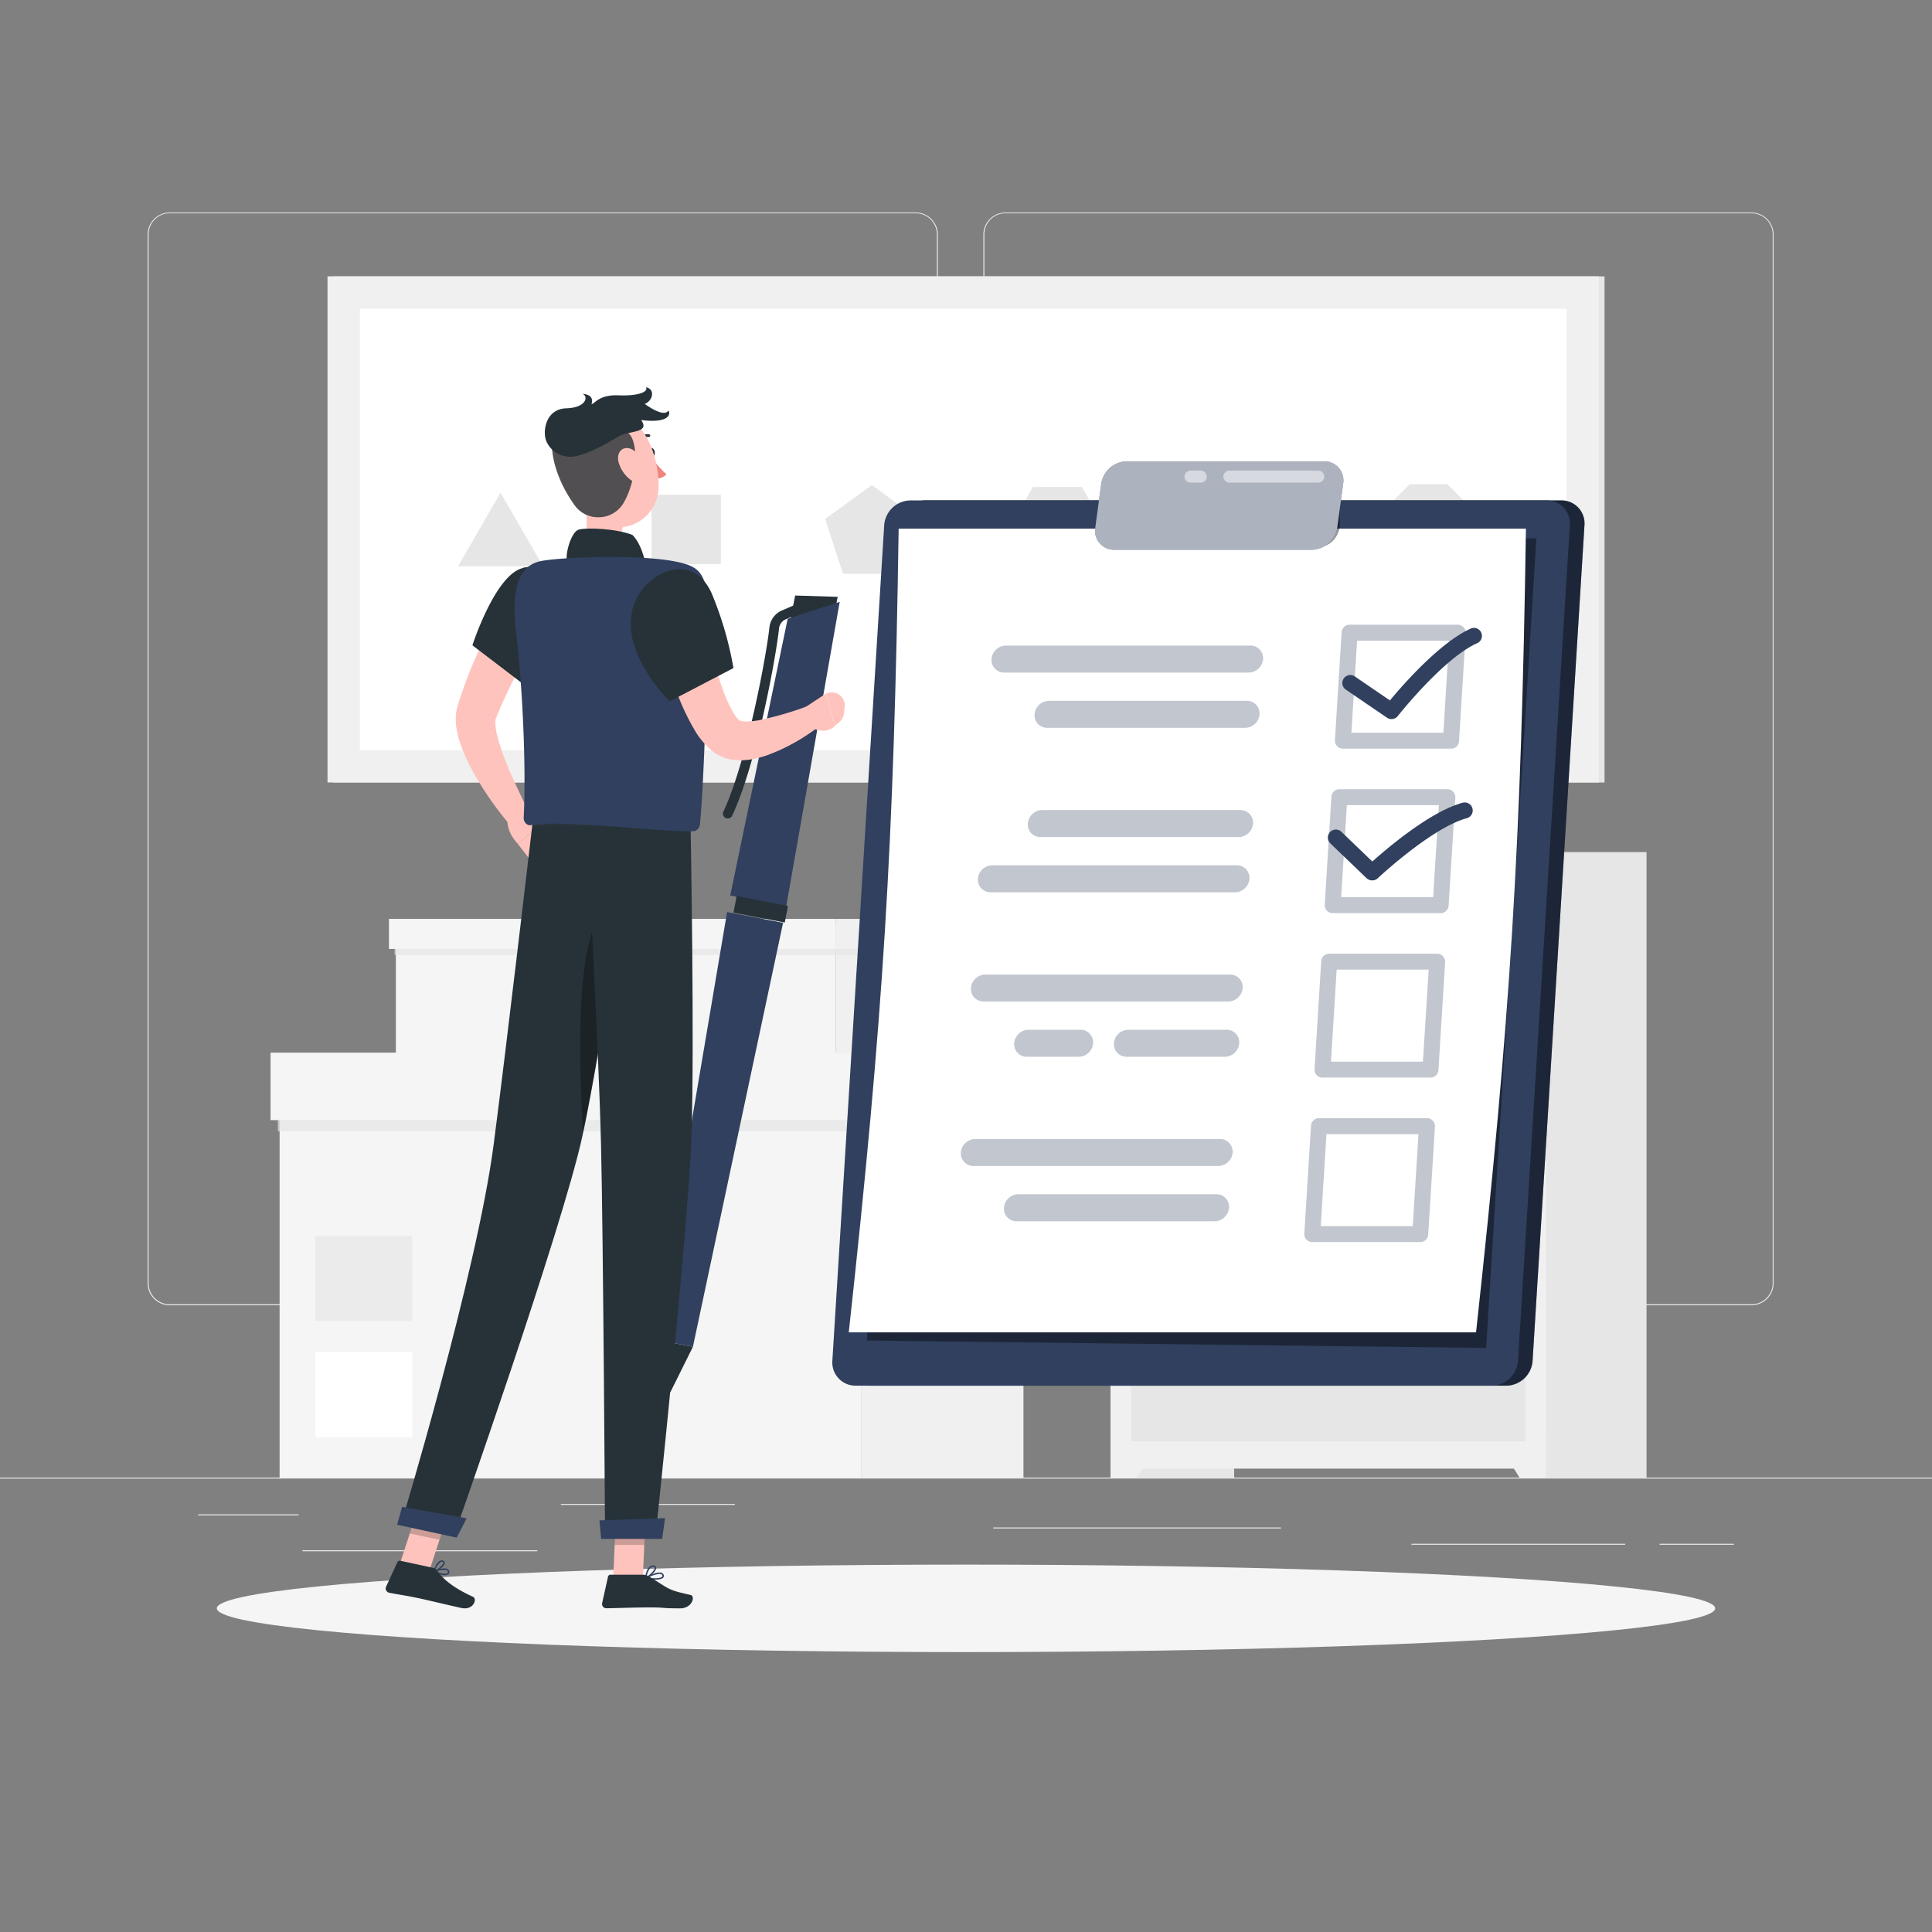 <svg xmlns="http://www.w3.org/2000/svg" viewBox="0 0 500 500"><rect x="0" y="0" width="500" height="500" fill="#808080" stroke="none"/><g id="freepik--background-complete--inject-138"><rect y="382.4" width="500" height="0.25" style="fill:#ebebeb"></rect><path d="M237,337.8H43.91a5.71,5.71,0,0,1-5.7-5.71V60.66A5.71,5.71,0,0,1,43.91,55H237a5.71,5.71,0,0,1,5.71,5.71V332.09A5.71,5.71,0,0,1,237,337.8ZM43.91,55.2a5.46,5.46,0,0,0-5.45,5.46V332.09a5.46,5.46,0,0,0,5.45,5.46H237a5.47,5.47,0,0,0,5.46-5.46V60.66A5.47,5.47,0,0,0,237,55.2Z" style="fill:#ebebeb"></path><path d="M453.31,337.8H260.21a5.72,5.72,0,0,1-5.71-5.71V60.66A5.72,5.72,0,0,1,260.21,55h193.1A5.71,5.71,0,0,1,459,60.66V332.09A5.71,5.71,0,0,1,453.31,337.8ZM260.21,55.2a5.47,5.47,0,0,0-5.46,5.46V332.09a5.47,5.47,0,0,0,5.46,5.46h193.1a5.47,5.47,0,0,0,5.46-5.46V60.66a5.47,5.47,0,0,0-5.46-5.46Z" style="fill:#ebebeb"></path><rect x="51.28" y="391.92" width="26" height="0.25" style="fill:#ebebeb"></rect><rect x="145.15" y="389.21" width="45.03" height="0.25" style="fill:#ebebeb"></rect><rect x="78.28" y="401.21" width="60.79" height="0.25" style="fill:#ebebeb"></rect><rect x="429.49" y="399.53" width="19.23" height="0.25" style="fill:#ebebeb"></rect><rect x="365.29" y="399.53" width="55.29" height="0.25" style="fill:#ebebeb"></rect><rect x="257.05" y="395.31" width="74.47" height="0.25" style="fill:#ebebeb"></rect><rect x="222.82" y="274.51" width="42.05" height="107.89" style="fill:#f0f0f0"></rect><rect x="72.35" y="274.51" width="150.46" height="107.89" transform="translate(295.17 656.91) rotate(180)" style="fill:#f5f5f5"></rect><rect x="81.57" y="349.92" width="25.11" height="21.97" transform="translate(188.26 721.81) rotate(180)" style="fill:#fff"></rect><rect x="81.57" y="319.89" width="25.11" height="21.97" transform="translate(188.26 661.75) rotate(180)" style="fill:#ebebeb"></rect><rect x="71.91" y="288.44" width="192.95" height="4.33" style="fill:#e6e6e6;opacity:0.7;mix-blend-mode:multiply"></rect><rect x="222.82" y="272.42" width="44.37" height="17.47" style="fill:#f0f0f0"></rect><rect x="70.03" y="272.42" width="152.79" height="17.47" transform="translate(292.84 562.31) rotate(180)" style="fill:#f5f5f5"></rect><rect x="216.25" y="239.44" width="32.68" height="33.25" style="fill:#f0f0f0"></rect><rect x="102.46" y="239.44" width="113.79" height="33.25" transform="translate(318.7 512.12) rotate(180)" style="fill:#f5f5f5"></rect><rect x="102.12" y="244.45" width="146.81" height="2.69" style="fill:#e6e6e6;opacity:0.7;mix-blend-mode:multiply"></rect><rect x="216.25" y="237.81" width="34.48" height="7.77" style="fill:#f0f0f0"></rect><rect x="100.65" y="237.81" width="115.59" height="7.77" transform="translate(316.9 483.39) rotate(180)" style="fill:#f5f5f5"></rect><rect x="287.41" y="220.52" width="31.99" height="161.88" transform="translate(606.81 602.92) rotate(180)" style="fill:#e6e6e6"></rect><polygon points="294.26 382.4 287.41 382.4 287.41 370.92 301.44 370.92 294.26 382.4" style="fill:#f0f0f0"></polygon><rect x="394.12" y="220.52" width="31.99" height="161.88" transform="translate(820.24 602.92) rotate(180)" style="fill:#e6e6e6"></rect><rect x="287.41" y="220.52" width="112.69" height="159.56" transform="translate(687.51 600.6) rotate(180)" style="fill:#f0f0f0"></rect><rect x="292.72" y="227.59" width="102.06" height="43.76" transform="translate(687.51 498.95) rotate(180)" style="fill:#e6e6e6"></rect><path d="M350.46,248.54a6.71,6.71,0,1,1-6.71-6.71A6.7,6.7,0,0,1,350.46,248.54Z" style="fill:#fafafa"></path><polygon points="393.25 382.4 400.1 382.4 400.1 370.92 386.07 370.92 393.25 382.4" style="fill:#f0f0f0"></polygon><rect x="292.72" y="278.42" width="102.06" height="94.59" style="fill:#e6e6e6"></rect><circle cx="380.69" cy="292.52" r="6.71" style="fill:#fafafa"></circle><rect x="185.24" y="-27.51" width="130.98" height="329.04" transform="translate(387.74 -113.71) rotate(90)" style="fill:#e6e6e6"></rect><rect x="183.78" y="-27.51" width="130.98" height="329.04" transform="translate(386.29 -112.26) rotate(90)" style="fill:#f0f0f0"></rect><rect x="93.13" y="79.9" width="312.3" height="114.23" style="fill:#fff"></rect><polygon points="129.54 127.5 118.56 146.53 140.53 146.53 129.54 127.5" style="fill:#e6e6e6"></polygon><rect x="168.61" y="128.04" width="17.94" height="17.94" style="fill:#e6e6e6"></rect><polygon points="225.62 125.54 213.55 134.3 218.16 148.49 233.07 148.49 237.68 134.3 225.62 125.54" style="fill:#e6e6e6"></polygon><polygon points="280 126.03 267.31 126.03 260.96 137.01 267.31 148 280 148 286.34 137.01 280 126.03" style="fill:#e6e6e6"></polygon><polygon points="321.69 124.95 311.77 129.73 309.32 140.47 316.18 149.07 327.19 149.07 334.06 140.47 331.61 129.73 321.69 124.95" style="fill:#e6e6e6"></polygon><polygon points="374.58 125.29 364.87 125.29 358 132.16 358 141.87 364.87 148.74 374.58 148.74 381.44 141.87 381.44 132.16 374.58 125.29" style="fill:#e6e6e6"></polygon></g><g id="freepik--Shadow--inject-138"><ellipse id="freepik--path--inject-138" cx="250" cy="416.24" rx="193.89" ry="11.32" style="fill:#f5f5f5"></ellipse></g><g id="freepik--to-do-list--inject-138"><path d="M239.41,129.51H404.06a5.94,5.94,0,0,1,6,6.38L396.63,352.22a6.91,6.91,0,0,1-6.78,6.39H225.19a6,6,0,0,1-6-6.39l13.42-216.33A6.92,6.92,0,0,1,239.41,129.51Z" style="fill:#30405E"></path><path d="M239.41,129.51H404.06a5.94,5.94,0,0,1,6,6.38L396.63,352.22a6.91,6.91,0,0,1-6.78,6.39H225.19a6,6,0,0,1-6-6.39l13.42-216.33A6.92,6.92,0,0,1,239.41,129.51Z" style="opacity:0.4"></path><path d="M235.63,129.51H400.28a5.94,5.94,0,0,1,6,6.38L392.85,352.22a6.91,6.91,0,0,1-6.79,6.39H221.41a6,6,0,0,1-6-6.39l13.42-216.33A6.91,6.91,0,0,1,235.63,129.51Z" style="fill:#30405E"></path><polygon points="224.34 346.93 384.61 348.85 397.61 139.33 237.22 139.33 224.34 346.93" style="opacity:0.4"></polygon><path d="M219.66,344.81H382c8.94-81.91,11.69-126.13,12.91-208H232.57C231.35,218.68,228.61,262.9,219.66,344.81Z" style="fill:#fff"></path><path d="M375.49,193.75H347.54a2,2,0,0,1-1.5-.65,2.08,2.08,0,0,1-.56-1.54l1.73-27.94a2.07,2.07,0,0,1,2.06-1.94h28a2.07,2.07,0,0,1,2.06,2.19l-1.74,27.95A2,2,0,0,1,375.49,193.75Zm-25.75-4.12h23.81L375,165.81H351.21Z" style="fill:#30405E;opacity:0.3"></path><path d="M372.84,236.32H344.9a2.07,2.07,0,0,1-1.5-.65,2.05,2.05,0,0,1-.56-1.54l1.73-27.95a2.06,2.06,0,0,1,2.06-1.93h27.95a2,2,0,0,1,1.5.65,2.08,2.08,0,0,1,.56,1.54l-1.74,27.94A2.06,2.06,0,0,1,372.84,236.32Zm-25.75-4.13H370.9l1.48-23.82H348.57Z" style="fill:#30405E;opacity:0.3"></path><path d="M370.2,278.88H342.26a2.06,2.06,0,0,1-1.51-.65,2,2,0,0,1-.55-1.54l1.73-27.94a2.07,2.07,0,0,1,2.06-1.94h27.95a2.07,2.07,0,0,1,1.5.65A2.11,2.11,0,0,1,374,249L372.26,277A2.06,2.06,0,0,1,370.2,278.88Zm-25.75-4.12h23.81l1.48-23.82H345.93Z" style="fill:#30405E;opacity:0.3"></path><path d="M367.56,321.45H339.62a2.1,2.1,0,0,1-1.51-.65,2,2,0,0,1-.55-1.54l1.73-27.95a2.07,2.07,0,0,1,2.06-1.93H369.3a2,2,0,0,1,1.5.65,2.08,2.08,0,0,1,.56,1.54l-1.74,27.94A2.07,2.07,0,0,1,367.56,321.45Zm-25.75-4.13h23.81l1.48-23.82H343.29Z" style="fill:#30405E;opacity:0.3"></path><path d="M259.88,174.06h63.29a3.78,3.78,0,0,0,3.71-3.49h0a3.25,3.25,0,0,0-3.28-3.49H260.32a3.76,3.76,0,0,0-3.71,3.49h0A3.25,3.25,0,0,0,259.88,174.06Z" style="fill:#30405E;opacity:0.3"></path><path d="M271,188.36h51.25a3.78,3.78,0,0,0,3.71-3.49h0a3.25,3.25,0,0,0-3.27-3.5H271.46a3.78,3.78,0,0,0-3.71,3.5h0A3.25,3.25,0,0,0,271,188.36Z" style="fill:#30405E;opacity:0.3"></path><path d="M256.79,223.94h63.29a3.25,3.25,0,0,1,3.27,3.49h0a3.78,3.78,0,0,1-3.71,3.49H256.35a3.25,3.25,0,0,1-3.27-3.49h0A3.78,3.78,0,0,1,256.79,223.94Z" style="fill:#30405E;opacity:0.3"></path><path d="M269.71,209.64H321a3.25,3.25,0,0,1,3.28,3.49h0a3.78,3.78,0,0,1-3.71,3.5H269.28a3.25,3.25,0,0,1-3.28-3.5h0A3.78,3.78,0,0,1,269.71,209.64Z" style="fill:#30405E;opacity:0.3"></path><path d="M254.6,259.19h63.29a3.78,3.78,0,0,0,3.71-3.49h0a3.25,3.25,0,0,0-3.28-3.49H255a3.78,3.78,0,0,0-3.71,3.49h0A3.25,3.25,0,0,0,254.6,259.19Z" style="fill:#30405E;opacity:0.3"></path><path d="M291.54,273.49H317a3.78,3.78,0,0,0,3.71-3.49h0a3.26,3.26,0,0,0-3.28-3.5H292a3.79,3.79,0,0,0-3.71,3.5h0A3.25,3.25,0,0,0,291.54,273.49Z" style="fill:#30405E;opacity:0.3"></path><path d="M265.75,273.49h13.43a3.78,3.78,0,0,0,3.71-3.49h0a3.26,3.26,0,0,0-3.28-3.5H266.18a3.79,3.79,0,0,0-3.71,3.5h0A3.25,3.25,0,0,0,265.75,273.49Z" style="fill:#30405E;opacity:0.3"></path><path d="M252,301.76h63.29a3.78,3.78,0,0,0,3.71-3.49h0a3.26,3.26,0,0,0-3.28-3.5H252.39a3.78,3.78,0,0,0-3.71,3.5h0A3.25,3.25,0,0,0,252,301.76Z" style="fill:#30405E;opacity:0.3"></path><path d="M263.11,316.06h51.25a3.79,3.79,0,0,0,3.71-3.5h0a3.25,3.25,0,0,0-3.28-3.49H263.54a3.78,3.78,0,0,0-3.71,3.49h0A3.26,3.26,0,0,0,263.11,316.06Z" style="fill:#30405E;opacity:0.3"></path><path d="M360.11,186.1a2,2,0,0,1-1.16-.36l-10.77-7.35a2.07,2.07,0,0,1,2.33-3.41l9.2,6.29c3.36-4.05,12.94-15,20.91-18.59a2.06,2.06,0,1,1,1.68,3.77c-8.7,3.87-20.45,18.72-20.56,18.87A2.08,2.08,0,0,1,360.11,186.1Z" style="fill:#30405E"></path><path d="M355.1,227.84a2.09,2.09,0,0,1-1.44-.57l-9.37-9a2.07,2.07,0,1,1,2.87-3l8,7.69c3.95-3.53,15-12.93,23.36-15.21a2.06,2.06,0,1,1,1.09,4c-9.12,2.49-22.93,15.43-23.07,15.56A2,2,0,0,1,355.1,227.84Z" style="fill:#30405E"></path><path d="M337.57,141.73l3,0a6.12,6.12,0,0,0,6.18-6.06l0-5.58a.61.61,0,0,0-.62-.61h-8.48a.7.7,0,0,0-.69.69L337,141.12A.61.61,0,0,0,337.57,141.73Z" style="opacity:0.4"></path><path d="M291.55,119.39h51.06a4.93,4.93,0,0,1,5,5.76l-1.53,11.37a6.83,6.83,0,0,1-6.54,5.76H288.46a4.93,4.93,0,0,1-5-5.76L285,125.15A6.83,6.83,0,0,1,291.55,119.39Z" style="fill:#30405E"></path><path d="M291.55,119.39h51.06a4.93,4.93,0,0,1,5,5.76l-1.53,11.37a6.83,6.83,0,0,1-6.54,5.76H288.46a4.93,4.93,0,0,1-5-5.76L285,125.15A6.83,6.83,0,0,1,291.55,119.39Z" style="fill:#fff;opacity:0.6"></path><path d="M341.29,124.89h-23a1.55,1.55,0,1,1,0-3.09h23a1.55,1.55,0,0,1,0,3.09Z" style="fill:#fff;opacity:0.5"></path><path d="M310.64,124.89h-2.42a1.55,1.55,0,1,1,0-3.09h2.42a1.55,1.55,0,1,1,0,3.09Z" style="fill:#fff;opacity:0.5"></path></g><g id="freepik--Character--inject-138"><polygon points="169.46 346.65 179.33 348.54 202.66 238.82 188.17 236.05 169.46 346.65" style="fill:#30405E"></polygon><polygon points="204.15 162.64 215.97 158.75 216.79 154.46 205.78 154.12 204.15 162.64" style="fill:#263238"></polygon><polygon points="203.85 160.14 217.31 155.76 203.48 234.52 188.99 231.76 203.85 160.14" style="fill:#30405E"></polygon><rect x="189.05" y="233.1" width="13.55" height="4.37" transform="matrix(-0.98, -0.19, 0.19, -0.98, 344.08, 503.11)" style="fill:#263238"></rect><path d="M171.24,359.64c-.13.65.14,1.25.6,1.34s.94-.37,1.06-1-.15-1.25-.61-1.34S171.36,359,171.24,359.64Z" style="fill:#30405E"></path><polygon points="170.56 359.72 173.5 360.28 179.33 348.54 169.46 346.65 170.56 359.72" style="fill:#263238"></polygon><path d="M188.34,211.82a1.25,1.25,0,0,1-1.13-1.77c6.2-13.29,11.23-41.05,11.91-47.65a5.39,5.39,0,0,1,3.24-4.41l3.27-1.41a1.24,1.24,0,1,1,1,2.28l-3.27,1.41a2.93,2.93,0,0,0-1.75,2.39c-.71,6.93-5.7,34.68-12.12,48.44A1.25,1.25,0,0,1,188.34,211.82Z" style="fill:#263238"></path><path d="M142.27,158.79c-2.49,4.27-5,8.8-7.37,13.24-1.17,2.24-2.31,4.48-3.4,6.73s-2.11,4.52-3,6.78l-.17.41s0,0,0,0a.61.61,0,0,0-.07.21,5,5,0,0,0-.07,1,15.14,15.14,0,0,0,.42,2.94,50,50,0,0,0,2.2,6.76c.89,2.3,1.91,4.61,3,6.93s2.2,4.64,3.29,6.9l-4.75,3.24a86.84,86.84,0,0,1-9.41-13.27,48.71,48.71,0,0,1-3.65-7.76,25.79,25.79,0,0,1-1.2-4.72,15.21,15.21,0,0,1-.12-2.93,12.65,12.65,0,0,1,.24-1.72c.06-.29.16-.62.25-.93l.16-.51a110.51,110.51,0,0,1,6-15.21,142.3,142.3,0,0,1,7.79-14.19Z" style="fill:#ffc3bd"></path><path d="M136.35,209.25l4.47,3.48L134,218.37s-3.11-3-2.63-6.69Z" style="fill:#ffc3bd"></path><polygon points="142.64 217.81 138.09 223.66 133.99 218.37 140.82 212.73 142.64 217.81" style="fill:#ffc3bd"></polygon><path d="M168,117.11c.13.6.55,1,.94,1s.62-.64.5-1.24-.55-1-.94-.95S167.92,116.5,168,117.11Z" style="fill:#263238"></path><path d="M168.53,118.15a22.22,22.22,0,0,0,3.95,4.59,3.57,3.57,0,0,1-2.79,1.13Z" style="fill:#ed847e"></path><path d="M165.14,114.2a.37.37,0,0,1-.24-.1.35.35,0,0,1,0-.51,3.54,3.54,0,0,1,3.08-1.2.36.36,0,1,1-.12.71h0a2.86,2.86,0,0,0-2.43,1A.36.36,0,0,1,165.14,114.2Z" style="fill:#263238"></path><path d="M150.79,125.62c1.1,5.61,2.2,15.88-1.72,19.62,0,0,1.53,5.68,11.94,5.68,11.45,0,5.48-5.68,5.48-5.68-6.25-1.5-6.09-6.13-5-10.49Z" style="fill:#ffc3bd"></path><path d="M146.85,145.66c-.83-2,1-8,2.85-8.57,2.09-.64,10-.28,14,1.37,2.81,2.84,3.62,8.73,3.62,8.73Z" style="fill:#263238"></path><path d="M114.15,407.52a2.46,2.46,0,0,0,1.9-.1.72.72,0,0,0,.18-.84.86.86,0,0,0-.47-.54c-1-.49-3.41.48-3.51.52a.17.17,0,0,0-.11.16.19.19,0,0,0,.1.17A9,9,0,0,0,114.15,407.52Zm1.24-1.22.22.07a.49.49,0,0,1,.27.31c.1.33,0,.43-.06.46-.41.35-1.94,0-3-.4A5.88,5.88,0,0,1,115.39,406.3Z" style="fill:#30405E"></path><path d="M112.28,406.91h.09c.87-.25,2.72-1.57,2.74-2.44a.58.58,0,0,0-.46-.58,1,1,0,0,0-.81.06c-1,.52-1.67,2.65-1.69,2.74a.17.17,0,0,0,0,.18Zm2.17-2.71.08,0c.22.08.22.19.22.23,0,.52-1.24,1.55-2.13,2a4.36,4.36,0,0,1,1.39-2.16A.68.68,0,0,1,114.45,404.2Z" style="fill:#30405E"></path><path d="M169.44,408.81c1,0,1.94-.14,2.25-.58a.67.67,0,0,0,0-.79.89.89,0,0,0-.58-.42c-1.27-.35-3.95,1.17-4.06,1.24a.18.18,0,0,0-.09.19.17.17,0,0,0,.14.14A13.19,13.19,0,0,0,169.44,408.81Zm1.22-1.49a1.29,1.29,0,0,1,.35.05.49.49,0,0,1,.35.25c.13.22.09.34,0,.4-.36.5-2.29.51-3.72.31A8.1,8.1,0,0,1,170.66,407.32Z" style="fill:#30405E"></path><path d="M167.13,408.6l.07,0c.93-.41,2.76-2.07,2.62-2.94,0-.2-.18-.45-.68-.5a1.28,1.28,0,0,0-1,.31c-1,.8-1.18,2.86-1.19,2.95a.16.16,0,0,0,.07.16A.15.15,0,0,0,167.13,408.6Zm1.87-3.11h.11c.32,0,.34.16.35.2.09.52-1.16,1.82-2.1,2.39a4.25,4.25,0,0,1,1-2.36A1,1,0,0,1,169,405.49Z" style="fill:#30405E"></path><polygon points="158.71 408.42 166.37 408.42 167.13 390.68 159.47 390.68 158.71 408.42" style="fill:#ffc3bd"></polygon><polygon points="103.43 404.87 111.12 406.49 116.55 389.97 108.85 388.35 103.43 404.87" style="fill:#ffc3bd"></polygon><path d="M112,405.74l-8.41-1.82a.67.67,0,0,0-.75.37l-2.92,6.34a1.13,1.13,0,0,0,.81,1.57c2.95.58,4.41.72,8.11,1.52,2.27.49,7.41,1.74,10.55,2.42s4.23-2.34,3-2.9c-5.49-2.51-7.79-4.72-9.27-6.78A1.88,1.88,0,0,0,112,405.74Z" style="fill:#263238"></path><path d="M166.32,407.53H158a.67.67,0,0,0-.65.52l-1.51,6.81a1.1,1.1,0,0,0,1.1,1.36c3-.05,7.38-.22,11.17-.22,4.43,0,2.71.24,7.91.24,3.15,0,4-3.18,2.7-3.47-6-1.31-5.33-1.45-10.51-4.64A3.5,3.5,0,0,0,166.32,407.53Z" style="fill:#263238"></path><path d="M135.35,147c-7.18,1.64-13.09,20-13.09,20l14.41,11a31.51,31.51,0,0,0,7.65-14.16C146.79,154.17,142.69,145.28,135.35,147Z" style="fill:#263238"></path><path d="M141.51,160.45c-3.9,3.85-5.17,10.88-5.48,17l.64.49a31.4,31.4,0,0,0,7.65-14.16c.15-.57.27-1.15.38-1.71Z" style="opacity:0.2"></path><path d="M178.27,147.36s8.15,9.21.45,66.21h-41c-.28-6.29,3.67-37-2.4-66.6a106.75,106.75,0,0,1,13.72-1.73,148.77,148.77,0,0,1,17.42,0A76.94,76.94,0,0,1,178.27,147.36Z" style="fill:#263238"></path><polygon points="167.13 390.68 166.74 399.83 159.07 399.83 159.46 390.68 167.13 390.68" style="opacity:0.2"></polygon><polygon points="108.85 388.35 116.55 389.97 113.74 398.49 106.05 396.87 108.85 388.35" style="opacity:0.2"></polygon><path d="M147.59,119.93c2,7.34,2.74,11.74,7.27,14.79,6.82,4.6,15.31-.67,15.57-8.46.24-7-3-17.83-10.9-19.31A10.36,10.36,0,0,0,147.59,119.93Z" style="fill:#ffc3bd"></path><path d="M154.91,133.87h-.1a7.44,7.44,0,0,1-6.07-3.08c-2.3-3.21-5.53-8.78-5.9-15.21,2.92-3.08,13.89-5.11,18.78-4,4.07.93,3.48,12.52-.37,18.79A7.47,7.47,0,0,1,154.91,133.87Z" style="fill:#ffc3bd"></path><path d="M154.91,133.87h-.1a7.44,7.44,0,0,1-6.07-3.08c-2.3-3.21-5.53-8.78-5.9-15.21,2.92-3.08,13.89-5.11,18.78-4,4.07.93,3.48,12.52-.37,18.79A7.47,7.47,0,0,1,154.91,133.87Z" style="fill:#263238;opacity:0.8"></path><path d="M147.29,118.19a6.61,6.61,0,0,1-6-4.27c-.87-2.6.05-8.09,5.28-8.25s5.77-3.14,4.16-3.75c3.42.25,2.34,2.64,2.34,2.64.91,0,1.77-2.45,7-2.25s7.78-.92,7.11-2.09c2.47.5,1.78,3.5-.31,4.31,0,0,4.95,3.75,6.12,1.69.83,1.5-.81,3.3-7.06,2.48,2.49,3.49-3.41,2.71-5.92,4.29S150.74,118.44,147.29,118.19Z" style="fill:#263238"></path><path d="M160.08,119.59a8.66,8.66,0,0,0,3.09,4.57c2,1.48,3.48,0,3.34-2.24-.12-2-1.32-5.25-3.51-5.85S159.51,117.38,160.08,119.59Z" style="fill:#ffc3bd"></path><path d="M164.19,213.57s-8.7,58.54-13.47,80.47c-5.22,24-33.25,103.47-33.25,103.47l-13.71-3s19.6-64.76,24-98.33c3.37-25.79,10-82.65,10-82.65Z" style="fill:#263238"></path><path d="M120.76,392.94s-2.56,5-2.56,5l-15.43-3.34,1.3-4.64Z" style="fill:#30405E"></path><path d="M158.69,234.43c-10.05,2-9,39.45-7.77,58.73,2.89-13.63,7.14-39.85,10-58.46A3.46,3.46,0,0,0,158.69,234.43Z" style="opacity:0.3"></path><path d="M178.72,213.57s1.06,57.27.22,80.63c-.86,24.3-9.35,103.86-9.35,103.86h-13s-.47-78.14-1.05-102c-.63-26-3.77-82.49-3.77-82.49Z" style="fill:#263238"></path><path d="M172.09,392.89c.06,0-.74,5.38-.74,5.38H155.57l-.43-4.8Z" style="fill:#30405E"></path><path d="M178.46,146.35c2,.83,3.93,2.32,4.51,7.27.56,4.75-.52,46.38-1.82,59.67a1.92,1.92,0,0,1-1.69,1.83c-8.19.35-33.56-3.07-42.12-1.57-1,.18-1.87-.92-1.81-1.92.67-12.95-.3-33.85-1.88-47.12-1-8.67-1-17.74,6.23-19.28C145.26,144.09,170.64,143.09,178.46,146.35Z" style="fill:#30405E"></path><path d="M181.63,157.85c.46,2.2,1,4.59,1.5,6.87s1.12,4.59,1.76,6.84,1.3,4.46,2.06,6.57a36.22,36.22,0,0,0,2.56,5.79,11.49,11.49,0,0,0,1.33,2c.19.21.34.35.38.39s0,.09.19.15a5.33,5.33,0,0,0,2,.26,24,24,0,0,0,3-.32,88.11,88.11,0,0,0,13.26-3.9l2.91,5a50.42,50.42,0,0,1-13.72,7.84,25,25,0,0,1-4.26,1.15,15.57,15.57,0,0,1-5.32.08,10.87,10.87,0,0,1-3.25-1.1,13.13,13.13,0,0,1-2.54-1.85,20.73,20.73,0,0,1-3.21-3.82,60.81,60.81,0,0,1-6.51-14.87c-.75-2.47-1.44-4.94-2-7.43s-1.12-4.91-1.55-7.56Z" style="fill:#ffc3bd"></path><path d="M164.78,154.85c-6.22,12.51,8.56,26.65,8.56,26.65l16.48-8.6a90.25,90.25,0,0,0-5.63-19.32C179.39,142.9,168.36,147.66,164.78,154.85Z" style="fill:#263238"></path><path d="M208.14,183.2l5.59-3.68,2.32,8.36s-2.5,2.93-7.08-.26Z" style="fill:#ffc3bd"></path><path d="M218.6,182.9l-.18,1.76a3.36,3.36,0,0,1-1.14,2.18l-1.23,1-2.32-8.36.71-.18A3.34,3.34,0,0,1,218.6,182.9Z" style="fill:#ffc3bd"></path></g></svg>